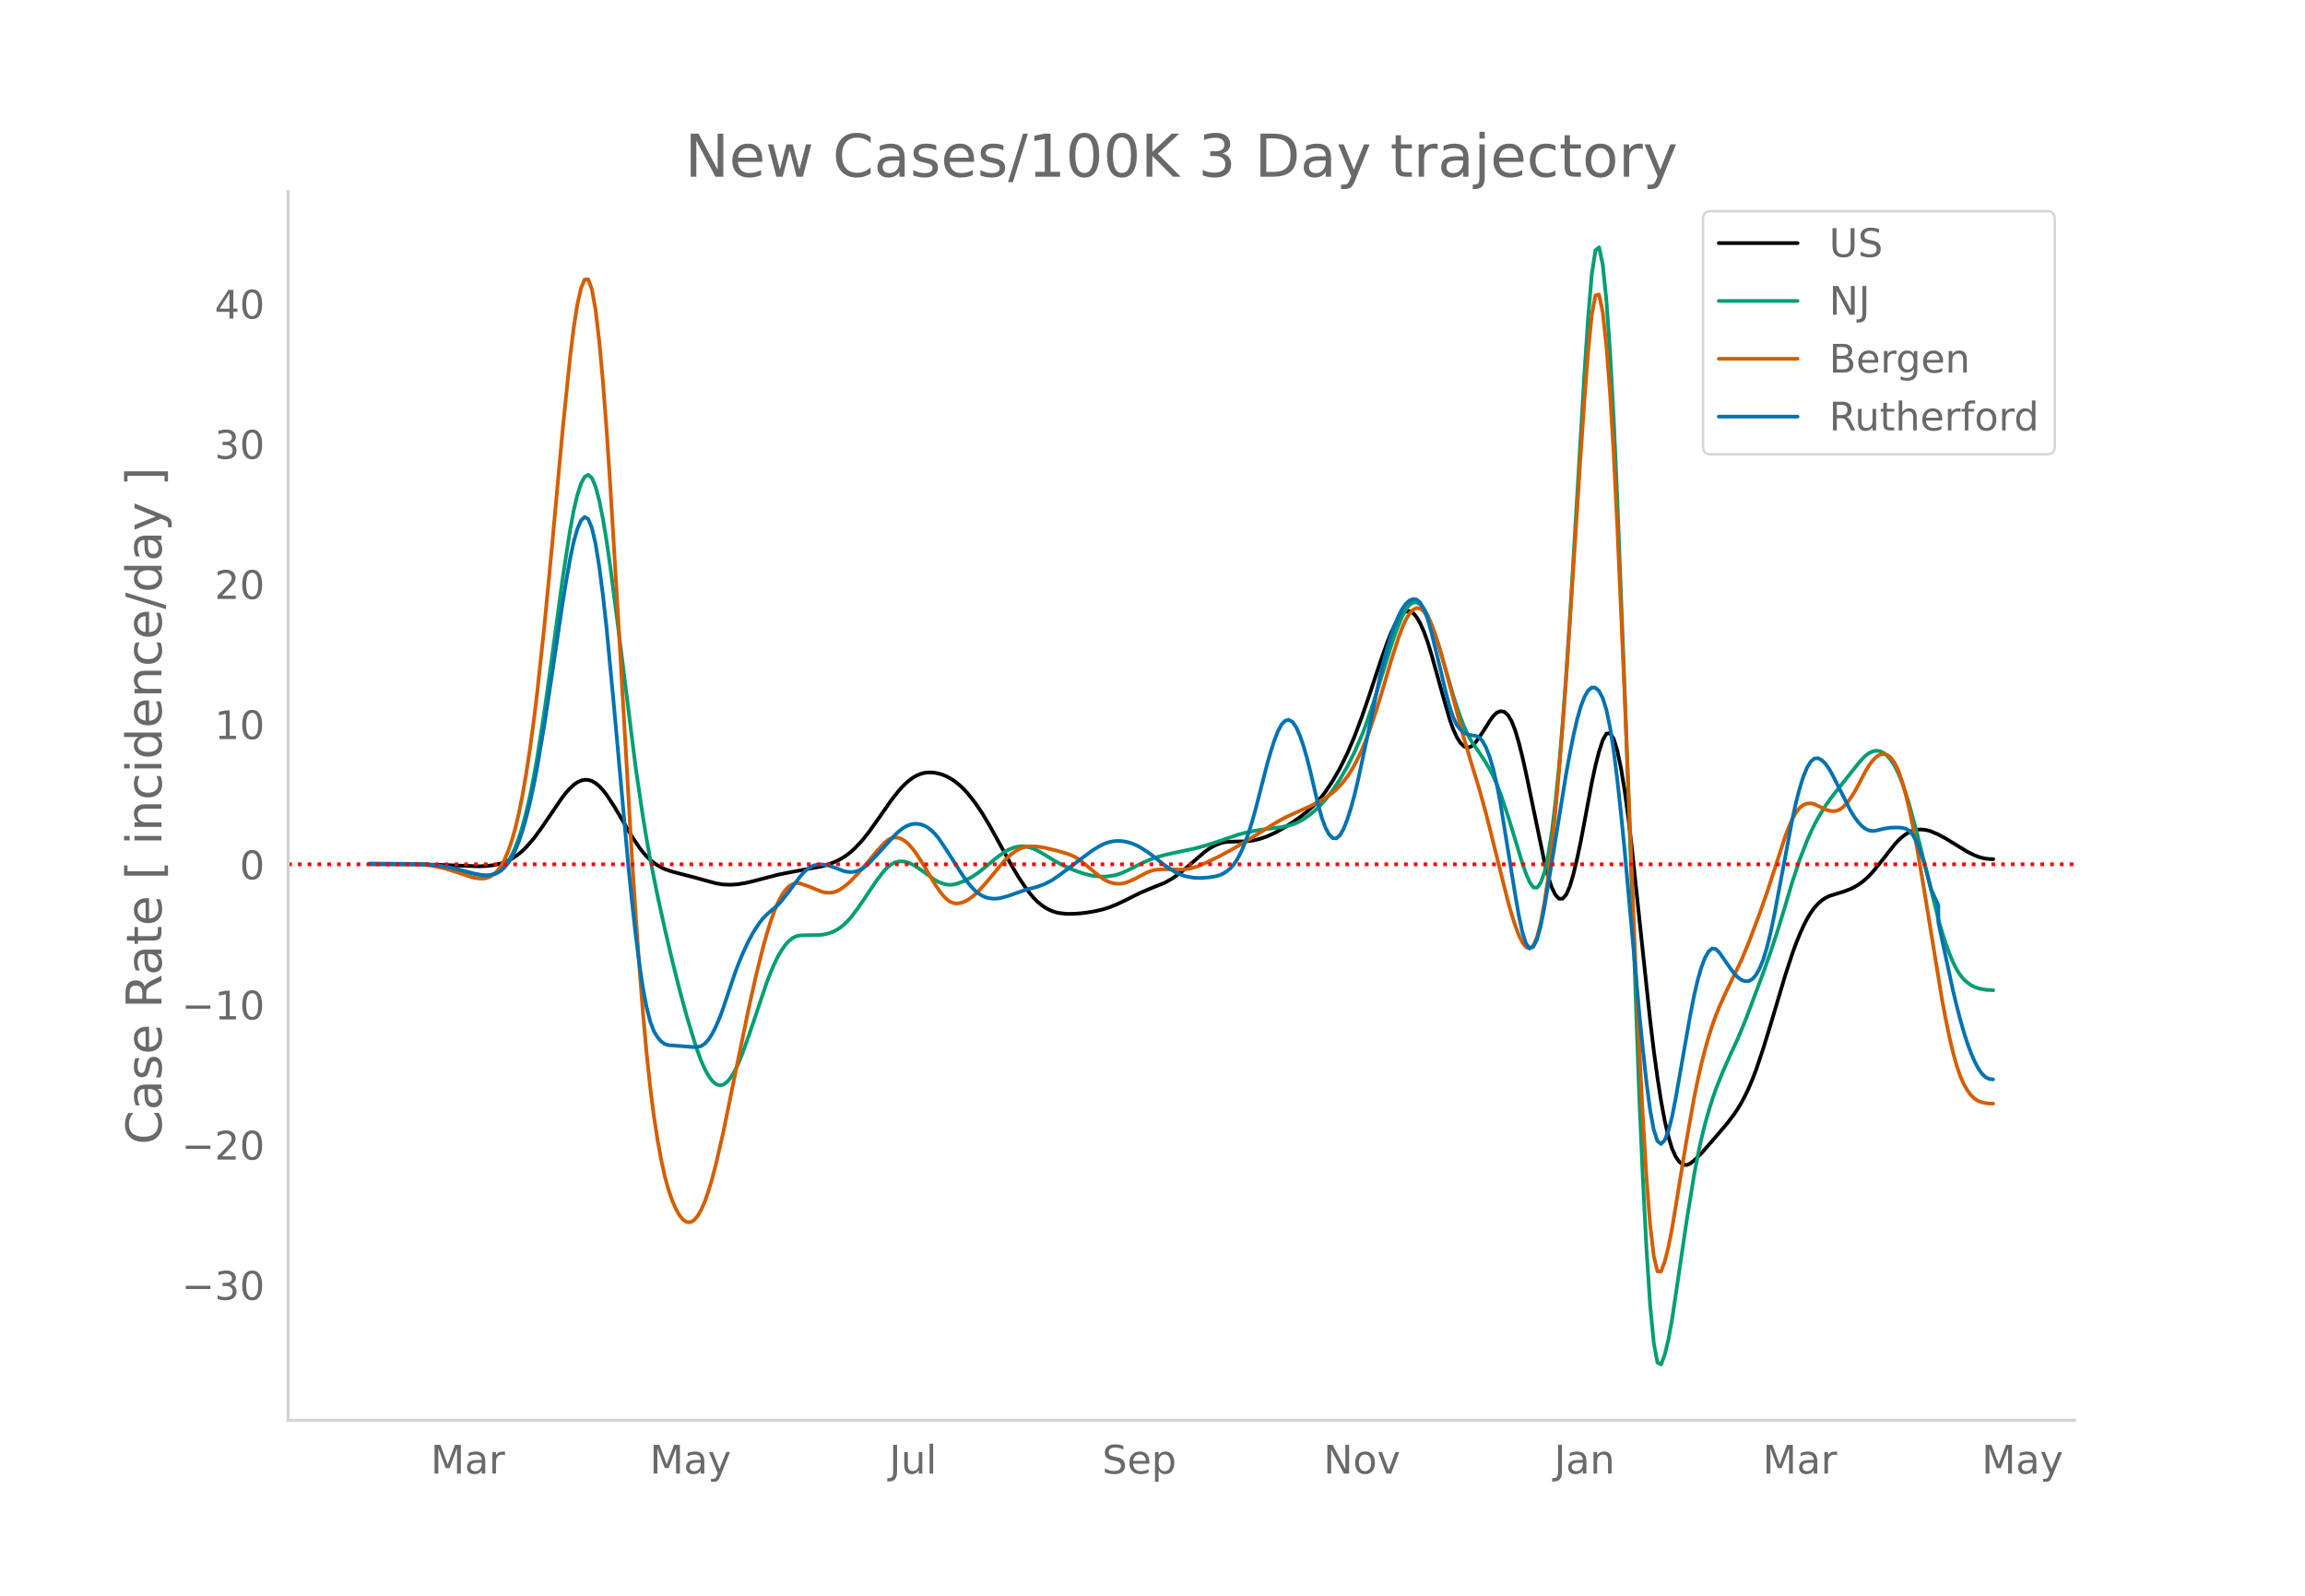 <svg height="864" viewBox="0 0 936 648" width="1248" xmlns="http://www.w3.org/2000/svg" xmlns:xlink="http://www.w3.org/1999/xlink"><defs><style>*{stroke-linecap:butt;stroke-linejoin:round}</style></defs><g id="figure_1"><path d="M0 648h936V0H0z" style="fill:#fff" id="patch_1"/><g id="axes_1"><path d="M117 576.72h725.4V77.76H117z" style="fill:none" id="patch_2"/><path clip-path="url(#pa8021d7df5)" d="m149.973 350.921 22.229.094 8.891.275 13.337.492 2.964-.107 2.964-.354 2.964-.67 1.482-.507 1.482-.636 1.482-.768 1.482-.922 1.481-1.097 1.482-1.276 1.482-1.453 2.964-3.399 2.964-4.016 8.892-13.013 1.481-1.833 1.482-1.646 1.482-1.38 1.482-1.042 1.482-.686 1.482-.327 1.482.051 1.482.448 1.482.849 1.482 1.24 1.482 1.585 1.482 1.881 2.963 4.494 2.964 4.979 4.446 7.601 2.964 4.392 1.482 1.914 1.482 1.677 1.482 1.432 1.482 1.196 1.481.999 1.482.842 1.482.695 2.964 1.02 4.446 1.176 4.446 1.137 8.891 2.45 2.964.453 2.964.106 2.964-.206 2.964-.488 2.963-.678 10.374-2.704 4.446-.896 13.337-2.49 2.964-.897 2.964-1.208 1.481-.755 1.482-.88 1.482-1.027 1.482-1.18 1.482-1.333 2.964-3.126 2.964-3.733 4.446-6.274 4.445-6.368 2.964-3.778 1.482-1.676 1.482-1.477 1.482-1.27 1.482-1.062 1.482-.849 1.482-.63 1.482-.41 1.482-.198 1.481-.013 1.482.142 1.482.293 1.482.442 1.482.6 1.482.76 1.482.923 1.482 1.087 1.482 1.257 1.482 1.434 1.482 1.611 2.964 3.743 2.963 4.383 2.964 4.956 4.446 8.066 4.446 8.083 2.964 4.98 2.963 4.386 1.482 1.942 1.482 1.744 1.482 1.518 1.482 1.285 1.482 1.059 1.482.856 1.482.681 1.482.51 1.482.346 2.964.33 2.963-.013 2.964-.209 2.964-.368 2.964-.518 2.964-.688 2.964-.948 2.963-1.213 2.964-1.408 5.928-2.978 4.446-1.913 5.927-2.373 2.964-1.688 2.964-2.09 2.964-2.446 7.41-6.4 1.481-1.06 1.482-.902 1.482-.746 1.482-.585 1.482-.42 1.482-.252 2.964-.125 4.446-.1 2.963-.297 2.964-.676 2.964-1.03 2.964-1.346 2.964-1.608 2.964-1.818 4.445-3.016 2.964-2.315 2.964-2.75 1.482-1.578 1.482-1.755 1.482-1.939 2.964-4.433 2.964-5.193 2.963-5.998 2.964-6.961 2.964-7.904 2.964-8.614 4.446-13.466 2.963-8.33 1.482-3.693 1.482-3.121 1.482-2.513 1.482-1.876 1.482-1.095 1.482-.174 1.482.777 1.482 1.712 1.482 2.568 1.482 3.346 1.482 4.108 1.482 4.813 4.445 16.014 2.964 10.415 1.482 4.176 1.482 3.271 1.482 2.362 1.482 1.427 1.482.465 1.482-.5 1.482-1.397 1.482-1.958 2.963-4.51 1.482-2.406 1.482-2.087 1.482-1.374 1.482-.582 1.482.25 1.482 1.276 1.482 2.5 1.482 3.761 1.482 4.974 1.482 5.934 1.481 6.643 7.41 35.73 1.482 5.88 1.482 4.53 1.482 3.078 1.482 1.603 1.482.01 1.482-1.697 1.482-3.429 1.481-5.07 1.482-6.26 1.482-6.999 2.964-15.798 1.482-7.904 1.482-6.916 1.482-5.777 1.482-4.52 1.482-2.67 1.482-.223 1.482 2.34 1.481 4.85 1.482 7.082 1.482 9.038 1.482 10.94 1.482 12.695 4.446 41.965 2.964 27.843 1.482 12.329 1.482 10.917 1.482 9.49 1.481 7.993 1.482 6.421 1.482 4.837 1.482 3.308 1.482 2.063 1.482 1.1 1.482.195 1.482-.648 1.482-1.173 2.964-2.9 4.445-5.078 5.928-6.93 2.964-3.902 1.482-2.202 1.482-2.491 1.482-2.798 1.482-3.114 1.482-3.471 1.481-3.87 2.964-8.804 2.964-9.661 5.928-19.945 2.964-9.068 1.482-4.05 1.481-3.677 1.482-3.298 1.482-2.897 1.482-2.474 1.482-2.048 1.482-1.634 1.482-1.29 1.482-1.017 1.482-.758 2.964-.938 2.964-.902 2.963-1.134 1.482-.747 1.482-.889 1.482-1.035 1.482-1.204 1.482-1.395 1.482-1.59 2.964-3.644 5.927-7.538 1.482-1.59 1.482-1.355 1.482-1.12 1.482-.878 1.482-.625 1.482-.373 1.482-.126 1.482.085 1.482.263 1.482.432 2.963 1.299 2.964 1.6 5.928 3.638 2.964 1.797 2.964 1.446 1.482.56 1.482.438 1.481.3 1.482.16 1.482.046h0" style="fill:none;stroke:#000;stroke-linecap:round;stroke-width:1.5" id="line2d_1"/><path clip-path="url(#pa8021d7df5)" d="m149.973 350.762 19.265.084 4.445.24 4.446.485 4.446.79 4.446 1.086 5.927 1.56 2.964.496 1.482.067 1.482-.15 1.482-.382 1.482-.636 1.482-1.006 1.482-1.49 1.482-2 1.482-2.534 1.482-3.193 1.481-3.978 1.482-4.79 1.482-5.607 1.482-6.469 1.482-7.37 1.482-8.28 2.964-19 2.964-21.182 4.446-32.92 2.963-19.176 1.482-8.026 1.482-6.356 1.482-4.592 1.482-2.795 1.482-.829 1.482 1.305 1.482 3.473 1.482 5.58 1.482 7.39 1.482 8.9 1.481 10.263 2.964 22.826 7.41 59.236 2.964 20.103 1.482 8.996 1.482 8.27 2.963 14.704 2.964 13.501 2.964 12.647 2.964 11.825 2.964 10.95 2.964 9.824 1.482 4.436 1.481 3.955 1.482 3.324 1.482 2.661 1.482 1.989 1.482 1.267 1.482.497 1.482-.284 1.482-1.05 1.482-1.747 1.482-2.374 1.482-2.988 1.482-3.566 2.963-8.187 7.41-21.956 1.482-3.8 1.482-3.443 1.482-3 1.482-2.541 1.482-2.083 1.482-1.63 1.481-1.18 1.482-.73 1.482-.319 2.964-.108 4.446-.032 1.482-.139 1.482-.252 1.482-.374 1.482-.536 1.482-.74 1.481-.956 1.482-1.18 1.482-1.414 1.482-1.652 2.964-3.911 2.964-4.345 4.446-6.65 2.963-3.806 1.482-1.553 1.482-1.18 1.482-.784 1.482-.4 1.482-.07 1.482.207 1.482.471 1.482.722 2.964 1.893 5.927 4.284 1.482.784 1.482.607 1.482.397 1.482.156 1.482-.092 1.482-.329 2.964-1.117 2.964-1.53 2.963-1.956 2.964-2.392 4.446-3.697 2.964-2.131 1.482-.847 1.482-.673 1.482-.496 1.482-.299 1.481-.082 1.482.138 1.482.352 1.482.525 1.482.66 2.964 1.69 4.446 2.711 2.964 1.58 2.963 1.376 2.964 1.177 2.964.983 2.964.714 2.964.371 2.964-.008 2.963-.423 1.482-.376 1.482-.493 2.964-1.332 5.928-2.991 2.964-1.29 2.964-1.031 2.963-.826 4.446-.982 7.41-1.56 4.445-1.185 4.446-1.422 8.892-3.04 2.964-.798 4.445-.918 4.446-.644 5.928-.737 2.964-.627 1.482-.442 1.481-.576 1.482-.716 1.482-.851 2.964-2.092 2.964-2.625 2.964-3.22 2.964-3.832 2.964-4.466 2.963-5.136 2.964-5.934 2.964-6.834 1.482-3.853 2.964-8.63 4.446-14.23 2.963-9.558 1.482-4.343 1.482-3.948 1.482-3.507 1.482-2.837 1.482-1.939 1.482-.993 1.482-.054 1.482.856 1.482 1.738 1.482 2.614 1.482 3.45 1.481 4.085 1.482 4.521 2.964 10.168 2.964 10.257 1.482 4.632 1.482 4.263 1.482 3.808 1.482 3.27 1.482 2.712 2.964 4.252 2.963 4.519 1.482 2.569 1.482 2.9 1.482 3.345 1.482 3.815 2.964 8.83 2.964 9.674 2.964 9.775 1.481 4.195 1.482 3.434 1.482 2.065 1.482.088 1.482-2.01 1.482-4.165 1.482-6.604 1.482-9.327 1.482-12.107 1.482-14.87 1.482-17.554 1.482-20.156 1.482-22.745 5.927-99.798 1.482-22.277 1.482-17.516 1.482-9.675 1.482-1.22 1.482 7.053 1.482 14.411 1.482 20.854 1.482 27.113 1.481 33.029 2.964 76.91 5.928 165.463 1.482 33.538 1.482 28.705 1.482 22.642 1.482 15.345 1.482 7.801 1.482.736 1.481-3.94 1.482-6.226 1.482-8.034 2.964-20.054 2.964-20.09 2.964-18.277 1.482-7.893 1.482-6.925 1.482-6 1.481-5.28 1.482-4.77 1.482-4.3 2.964-7.414 2.964-6.652 2.964-6.371 2.964-7.12 7.41-19.738 2.963-8.382 2.964-9.044 2.964-9.68 2.964-9.976 2.963-8.947 2.964-7.618 1.482-3.353 1.482-3.061 1.482-2.776 2.964-4.867 2.964-4.108 10.373-13.071 1.482-1.712 1.482-1.48 1.482-1.095 1.482-.679 1.482-.256 1.482.206 1.482.705 1.482 1.212 1.482 1.733 1.481 2.323 1.482 2.98 1.482 3.653 1.482 4.301 1.482 4.833 2.964 10.89 8.891 35.739 1.482 5.116 1.482 4.606 1.482 4.086 1.482 3.529 1.482 2.93 1.482 2.326 1.482 1.749 1.482 1.314 1.482 1.024 1.482.762 1.482.513 2.963.553 2.964.158h0" style="fill:none;stroke:#009e73;stroke-linecap:round;stroke-width:1.5" id="line2d_2"/><path clip-path="url(#pa8021d7df5)" d="m149.973 350.679 16.3.082 4.447.245 4.445.51 2.964.547 2.964.722 4.446 1.4 5.927 1.972 1.482.336 1.482.215 1.482.07 1.482-.182 1.482-.543 1.482-.924 1.482-1.34 1.482-1.916 1.482-2.656 1.482-3.428 1.482-4.23 1.482-5.185 1.481-6.288 1.482-7.424 1.482-8.564 1.482-9.734 1.482-10.933 1.482-12.136 2.964-27.585 2.964-30.9 4.446-48.618 2.963-28.892 1.482-12.125 1.482-9.444 1.482-6.592 1.482-3.622 1.482-.063 1.482 4.085 1.482 8.353 1.482 12.525 1.482 16.222 1.482 19.443 1.481 22.371 2.964 49.521 5.928 102.869 1.482 22.757 1.482 20.98 1.482 18.874 1.482 16.443 1.482 13.945 1.482 11.54 1.481 9.595 1.482 8.11 1.482 6.714 1.482 5.37 1.482 4.273 1.482 3.42 1.482 2.617 1.482 1.806 1.482.954 1.482.063 1.482-.839 1.482-1.732 1.481-2.597 1.482-3.43 1.482-4.26 1.482-5.057 1.482-5.706 2.964-12.88 4.446-21.784 5.927-28.8 2.964-13.263 2.964-11.87 1.482-5.237 1.482-4.746 1.482-4.167 1.482-3.502 1.482-2.82 1.482-2.145 1.482-1.524 1.481-.954 1.482-.395 1.482.125 2.964.993 5.928 2.396 1.482.299 1.482.113 1.482-.135 1.482-.445 1.481-.755 1.482-.999 1.482-1.177 1.482-1.343 2.964-3.117 2.964-3.444 4.446-5.358 2.963-3.239 1.482-1.285 1.482-.83 1.482-.341 1.482.14 1.482.58 1.482.978 1.482 1.367 1.482 1.738 1.482 2.026 2.964 4.635 4.445 7.516 1.482 2.203 1.482 1.986 1.482 1.64 1.482 1.165 1.482.668 1.482.187 1.482-.198 1.482-.489 1.482-.76 1.482-1.023 1.482-1.237 1.481-1.406 2.964-3.275 7.41-8.883 1.482-1.502 1.482-1.297 1.482-1.088 1.482-.867 1.481-.63 1.482-.393 1.482-.166 2.964.096 2.964.457 4.446 1.043 4.446 1.28 1.481.523 1.482.648 1.482.838 1.482 1.04 8.892 7.234 1.482.836 1.482.621 1.481.406 1.482.184 1.482-.043 1.482-.27 1.482-.486 2.964-1.349 4.446-2.381 1.482-.598 1.482-.406 1.482-.224 2.963-.123 7.41.122 2.964-.44 2.964-.872 2.963-1.26 5.928-2.874 4.446-2.388 5.928-3.456 8.891-5.534 4.446-2.726 2.964-1.604 4.445-2.053 5.928-2.648 2.964-1.5 2.964-1.756 2.964-2.121 1.482-1.314 1.482-1.51 1.481-1.714 1.482-1.962 1.482-2.25 1.482-2.55 1.482-2.851 1.482-3.184 1.482-3.543 1.482-3.909 2.964-8.809 2.964-9.753 2.963-10.217 2.964-9.172 1.482-4.008 1.482-3.379 1.482-2.521 1.482-1.619 1.482-.712 1.482.217 1.482 1.166 1.482 2.12 1.482 3.042 1.481 3.816 1.482 4.437 1.482 5.03 8.892 33.206 2.964 9.964 2.964 9.627 2.963 10.653 4.446 17.843 4.446 17.83 1.482 5.214 1.482 4.63 1.482 3.993 1.482 3.071 1.481 1.866 1.482.522 1.482-1.242 1.482-3.423 1.482-5.688 1.482-7.94 1.482-10.126 1.482-12.247 1.482-14.355 1.482-16.434 1.482-18.362 1.482-20.14 2.963-45.277 2.964-46.196 1.482-21.29 1.482-19.476 1.482-15.031 1.482-7.959 1.482-.359 1.482 7.057 1.482 13.56 1.482 19.148 1.482 24.554 1.481 29.638 2.964 68.089 4.446 110.462 1.482 32.775 1.482 28.737 1.482 24.487 1.482 19.17 1.482 12.79 1.482 6.196 1.482.028 1.481-4.01 1.482-5.918 1.482-7.399 2.964-18.062 2.964-18.09 2.964-16.625 1.482-7.336 1.482-6.581 1.482-5.847 1.481-5.212 1.482-4.677 1.482-4.164 1.482-3.68 2.964-6.54 5.928-12.2 2.964-7.173 4.445-11.766 2.964-8.48 7.41-22.804 1.482-3.875 1.482-3.35 1.482-2.632 1.481-1.875 1.482-1.145 1.482-.555 1.482-.104 1.482.32 4.446 2.16 1.482.469 1.482.249 1.482-.106 1.482-.595 1.482-1.112 1.481-1.61 1.482-2.024 1.482-2.349 1.482-2.658 2.964-5.73 1.482-2.429 1.482-1.967 1.482-1.487 1.482-.917 1.482-.255 1.482.425 1.482 1.14 1.481 2.025 1.482 3.083 1.482 4.176 1.482 5.243 1.482 6.174 1.482 6.972 1.482 7.743 2.964 17.388 7.41 45.436 1.481 7.868 1.482 7.176 1.482 6.336 1.482 5.342 1.482 4.32 1.482 3.336 1.482 2.547 1.482 1.951 1.482 1.397 1.482.873 1.482.515 1.481.321 1.482.161 1.482.04h0" style="fill:none;stroke:#d55e00;stroke-linecap:round;stroke-width:1.5" id="line2d_3"/><path clip-path="url(#pa8021d7df5)" d="m149.973 350.772 19.265.065 4.445.218 4.446.45 4.446.744 4.446 1.04 5.927 1.538 2.964.532 1.482.103 1.482-.094 1.482-.306 1.482-.538 1.482-.882 1.482-1.335 1.482-1.81 1.482-2.308 1.482-2.925 1.481-3.66 1.482-4.417 1.482-5.183 1.482-5.983 1.482-6.82 1.482-7.662 2.964-17.562 2.964-19.475 4.446-30.051 1.481-9.02 1.482-8.304 1.482-7.06 1.482-5.286 1.482-3.41 1.482-1.454 1.482.888 1.482 3.616 1.482 6.421 1.482 9.147 1.482 11.472 1.482 13.395 2.963 31.213 5.928 65.744 1.482 14.68 1.482 13.2 1.482 11.672 1.482 9.894 1.482 7.87 1.482 5.794 1.482 3.837 1.481 2.471 1.482 1.696 1.482 1.038 1.482.439 10.374.803 1.482-.051 1.481-.409 1.482-1.02 1.482-1.685 1.482-2.337 1.482-2.932 1.482-3.47 1.482-3.999 4.446-13.32 1.482-3.984 1.482-3.664 1.482-3.354 1.481-3.052 1.482-2.753 1.482-2.452 1.482-2.143 1.482-1.828 1.482-1.51 4.446-3.826 1.482-1.624 2.964-3.802 4.445-5.917 1.482-1.752 1.482-1.381 1.482-.978 1.482-.591 1.482-.285 1.482-.06 1.482.147 1.482.345 2.964 1.047 2.963 1.133 1.482.322 1.482.095 1.482-.142 1.482-.416 1.482-.726 1.482-1.044 1.482-1.341 2.964-3.135 7.41-8.17 1.481-1.396 1.482-1.206 1.482-.938 1.482-.655 1.482-.371 1.482-.082 1.482.21 1.482.506 1.482.802 1.481 1.118 1.482 1.452 1.482 1.79 2.964 4.391 7.41 11.595 1.482 1.97 1.482 1.776 1.482 1.53 1.481 1.23 1.482.919 1.482.618 1.482.365 1.482.159 1.482-.039 1.482-.225 2.964-.804 7.41-2.595 4.445-1.14 2.964-1.104 2.964-1.514 2.964-1.992 13.337-10.016 2.964-1.828 1.482-.77 1.482-.608 1.482-.436 1.481-.267 1.482-.107 1.482.041 1.482.188 1.482.333 1.482.471 1.482.602 1.482.731 2.964 1.821 2.964 2.189 4.445 3.539 2.964 1.987 1.482.834 1.482.703 1.482.567 1.482.433 2.964.513 2.964.082 2.963-.234 2.964-.457 1.482-.423 1.482-.676 1.482-.948 1.482-1.249 1.482-1.693 1.482-2.284 1.482-2.902 1.482-3.52 1.482-4.131 1.481-4.737 1.482-5.341 4.446-17.384 1.482-5.145 1.482-4.643 1.482-3.833 1.482-2.718 1.482-1.54 1.482-.357 1.482.859 1.481 2.104 1.482 3.316 1.482 4.323 1.482 5.128 1.482 5.891 2.964 12.765 1.482 5.238 1.482 4.04 1.482 2.824 1.482 1.522 1.482.136 1.482-1.268 1.481-2.625 1.482-3.744 1.482-4.628 1.482-5.463 1.482-6.244 2.964-13.75 5.928-28.233 1.482-6.072 1.481-5.506 1.482-4.888 1.482-4.219 1.482-3.538 1.482-2.853 1.482-2.134 1.482-1.383 1.482-.625 1.482.184 1.482 1.244 1.482 2.557 1.482 3.922 1.482 5.182 2.963 12.07 2.964 12.528 1.482 5.676 1.482 4.495 1.482 3.197 1.482 1.979 1.482 1.155 1.482.726 1.482.376 1.482.149 1.482.532 1.481 1.526 1.482 2.643 1.482 3.779 1.482 5.016 1.482 6.355 1.482 7.714 2.964 18.401 2.964 18.328 1.482 8.526 1.482 7.044 1.481 4.57 1.482 1.928 1.482-.588 1.482-2.972 1.482-5.33 1.482-7.506 2.964-17.908 5.928-36.635 1.482-8.088 1.481-7.433 1.482-6.476 1.482-5.218 1.482-3.901 1.482-2.583 1.482-1.264 1.482.056 1.482 1.376 1.482 2.791 1.482 4.676 1.482 7.032 1.482 9.482 1.481 11.823 1.482 13.617 1.482 14.866 2.964 32.961 2.964 33.004 1.482 14.919 1.482 13.605 1.482 11.311 1.482 8.038 1.482 4.569 1.482 1.22 1.481-1.527 1.482-3.672 1.482-5.697 1.482-7.544 5.928-33.797 1.482-7.591 1.482-6.452 1.482-5.219 1.482-3.97 1.481-2.645 1.482-1.239 1.482.182 1.482 1.476 4.446 6.387 1.482 1.944 1.482 1.619 1.482 1.102 1.482.548 1.482-.037 1.482-.778 1.481-1.672 1.482-2.617 1.482-3.66 1.482-4.803 1.482-5.962 1.482-7.039 4.446-23.63 2.964-15.718 1.482-6.725 1.481-5.715 1.482-4.692 1.482-3.605 1.482-2.452 1.482-1.288 1.482-.168 1.482.733 1.482 1.412 1.482 2.048 1.482 2.63 7.41 14.67 1.481 2.4 1.482 2.003 1.482 1.6 1.482 1.165 1.482.698 1.482.226 1.482-.2 2.964-.742 2.964-.43 2.963-.05 1.482.126 1.482.3 1.482.835 1.482 1.735 1.482 2.706 1.482 3.656 1.482 4.495 1.482 5.226 1.482 5.935 2.963 6.584v6.933l5.928 27.557 1.482 6.2 1.482 5.691 1.482 5.173 1.482 4.612 1.482 4.01 1.482 3.397 1.482 2.777 1.482 2.109 1.481 1.393 1.482.668 1.482.153h0" style="fill:none;stroke:#0072b2;stroke-linecap:round;stroke-width:1.5" id="line2d_4"/><path clip-path="url(#pa8021d7df5)" d="M117 350.965h725.4" style="fill:none;stroke:red;stroke-dasharray:1.5,2.475;stroke-dashoffset:0;stroke-width:1.5" id="line2d_5"/><path d="M117 576.72V77.76" style="fill:none;stroke:#d3d3d3;stroke-linecap:square;stroke-linejoin:miter;stroke-width:1.25" id="patch_3"/><path d="M117 576.72h725.4" style="fill:none;stroke:#d3d3d3;stroke-linecap:square;stroke-linejoin:miter;stroke-width:1.25" id="patch_4"/><g id="matplotlib.axis_1"><g id="xtick_1"><g style="fill:#696969" transform="matrix(.16 0 0 -.16 174.89 598.378)" id="text_1"><defs><path d="M9.813 72.906h14.703l18.593-49.61 18.703 49.61h14.704V0H66.89v64.016l-18.797-50h-9.907l-18.796 50V0H9.813z" id="DejaVuSans-77"/><path d="M34.281 27.484q-10.89 0-15.093-2.484-4.204-2.484-4.204-8.5 0-4.781 3.157-7.594 3.156-2.797 8.562-2.797 7.485 0 12 5.297 4.516 5.297 4.516 14.078v2zm17.922 3.72V0H43.22v8.297Q40.14 3.328 35.547.953q-4.594-2.375-11.234-2.375-8.391 0-13.36 4.719Q6 8.016 6 15.922q0 9.219 6.172 13.906 6.187 4.688 18.437 4.688h12.61v.89q0 6.203-4.078 9.594-4.078 3.39-11.453 3.39-4.688 0-9.141-1.124-4.438-1.125-8.531-3.375v8.312q4.921 1.906 9.562 2.844 4.64.953 9.031.953 11.875 0 17.735-6.156 5.86-6.14 5.86-18.64z" id="DejaVuSans-97"/><path d="M41.11 46.297q-1.516.875-3.297 1.281Q36.03 48 33.89 48q-7.625 0-11.703-4.953-4.079-4.953-4.079-14.234V0H9.08v54.688h9.03v-8.5q2.844 4.984 7.375 7.39Q30.031 56 36.531 56q.922 0 2.047-.125 1.125-.11 2.484-.36z" id="DejaVuSans-114"/></defs><use xlink:href="#DejaVuSans-77"/><use x="86.279" xlink:href="#DejaVuSans-97"/><use x="147.559" xlink:href="#DejaVuSans-114"/></g></g><g id="xtick_2"><g style="fill:#696969" transform="matrix(.16 0 0 -.16 263.842 598.378)" id="text_2"><defs><path d="M32.172-5.078q-3.797-9.766-7.422-12.735-3.61-2.984-9.656-2.984H7.906v7.516h5.282q3.703 0 5.75 1.765Q21-9.766 23.483-3.219l1.61 4.094-22.11 53.813H12.5l17.094-42.766 17.093 42.766h9.516z" id="DejaVuSans-121"/></defs><use xlink:href="#DejaVuSans-77"/><use x="86.279" xlink:href="#DejaVuSans-97"/><use x="147.559" xlink:href="#DejaVuSans-121"/></g></g><g id="xtick_3"><g style="fill:#696969" transform="matrix(.16 0 0 -.16 361.126 598.378)" id="text_3"><defs><path d="M9.813 72.906h9.859V5.078q0-13.187-5-19.14-5-5.954-16.094-5.954h-3.75v8.297h3.078q6.531 0 9.219 3.672Q9.813-4.39 9.813 5.078z" id="DejaVuSans-74"/><path d="M8.5 21.578v33.11h8.984V21.922q0-7.766 3.016-11.656 3.031-3.875 9.094-3.875 7.265 0 11.484 4.64 4.234 4.64 4.234 12.656v31h8.985V0h-8.984v8.406Q42.047 3.422 37.718 1q-4.313-2.422-10.032-2.422-9.421 0-14.312 5.86Q8.5 10.296 8.5 21.578zM31.11 56z" id="DejaVuSans-117"/><path d="M9.422 75.984h8.984V0H9.422z" id="DejaVuSans-108"/></defs><use xlink:href="#DejaVuSans-74"/><use x="29.492" xlink:href="#DejaVuSans-117"/><use x="92.871" xlink:href="#DejaVuSans-108"/></g></g><g id="xtick_4"><g style="fill:#696969" transform="matrix(.16 0 0 -.16 447.578 598.378)" id="text_4"><defs><path d="M53.516 70.516V60.89q-5.61 2.687-10.594 4-4.984 1.328-9.625 1.328-8.047 0-12.422-3.125t-4.375-8.89q0-4.845 2.906-7.313 2.907-2.453 11.016-3.97l5.953-1.218q11.031-2.11 16.281-7.406 5.25-5.297 5.25-14.172 0-10.61-7.11-16.078-7.093-5.469-20.812-5.469-5.172 0-11.015 1.172Q13.14.922 6.89 3.219v10.156q6-3.36 11.765-5.078 5.766-1.703 11.328-1.703 8.438 0 13.032 3.312 4.593 3.328 4.593 9.485 0 5.359-3.297 8.39-3.296 3.032-10.812 4.547L27.484 33.5q-11.03 2.188-15.968 6.875-4.922 4.688-4.922 13.047 0 9.672 6.812 15.234 6.813 5.563 18.766 5.563 5.14 0 10.453-.938 5.328-.922 10.89-2.765z" id="DejaVuSans-83"/><path d="M56.203 29.594v-4.39H14.891q.593-9.282 5.593-14.142 5-4.859 13.938-4.859 5.172 0 10.031 1.266 4.86 1.265 9.656 3.812v-8.5Q49.266.734 44.187-.344 39.11-1.422 33.892-1.422q-13.094 0-20.735 7.61-7.64 7.625-7.64 20.625 0 13.421 7.25 21.296Q20.016 56 32.328 56q11.031 0 17.453-7.11 6.422-7.093 6.422-19.296zm-8.984 2.64q-.094 7.36-4.125 11.75-4.032 4.407-10.672 4.407-7.516 0-12.031-4.25-4.516-4.25-5.203-11.97z" id="DejaVuSans-101"/><path d="M18.11 8.203v-29H9.077v75.484h9.031v-8.296q2.844 4.875 7.157 7.234Q29.594 56 35.594 56q9.968 0 16.187-7.906 6.235-7.907 6.235-20.797T51.78 6.484q-6.218-7.906-16.187-7.906-6 0-10.328 2.375-4.313 2.375-7.157 7.25zm30.578 19.094q0 9.906-4.079 15.547-4.078 5.64-11.203 5.64-7.14 0-11.218-5.64-4.079-5.64-4.079-15.547 0-9.906 4.078-15.547 4.079-5.64 11.22-5.64 7.124 0 11.202 5.64t4.078 15.547z" id="DejaVuSans-112"/></defs><use xlink:href="#DejaVuSans-83"/><use x="63.477" xlink:href="#DejaVuSans-101"/><use x="125" xlink:href="#DejaVuSans-112"/></g></g><g id="xtick_5"><g style="fill:#696969" transform="matrix(.16 0 0 -.16 537.44 598.378)" id="text_5"><defs><path d="M9.813 72.906h13.28l32.329-60.984v60.984h9.562V0h-13.28L19.39 60.984V0H9.813z" id="DejaVuSans-78"/><path d="M30.61 48.39q-7.22 0-11.422-5.64-4.204-5.64-4.204-15.453 0-9.813 4.172-15.453 4.188-5.64 11.453-5.64 7.188 0 11.375 5.655 4.203 5.672 4.203 15.438 0 9.719-4.203 15.406-4.187 5.688-11.375 5.688zm0 7.61q11.718 0 18.406-7.625 6.703-7.61 6.703-21.078 0-13.422-6.703-21.078-6.688-7.64-18.407-7.64-11.765 0-18.437 7.64-6.656 7.656-6.656 21.078 0 13.469 6.656 21.078Q18.844 56 30.609 56z" id="DejaVuSans-111"/><path d="M2.984 54.688H12.5L29.594 8.797l17.093 45.89h9.516L35.687 0H23.485z" id="DejaVuSans-118"/></defs><use xlink:href="#DejaVuSans-78"/><use x="74.805" xlink:href="#DejaVuSans-111"/><use x="135.986" xlink:href="#DejaVuSans-118"/></g></g><g id="xtick_6"><g style="fill:#696969" transform="matrix(.16 0 0 -.16 631.12 598.378)" id="text_6"><defs><path d="M54.89 33.016V0h-8.984v32.719q0 7.765-3.031 11.61-3.031 3.858-9.078 3.858-7.281 0-11.484-4.64-4.204-4.625-4.204-12.64V0H9.08v54.688h9.03v-8.5q3.235 4.937 7.594 7.374Q30.078 56 35.797 56q9.422 0 14.25-5.828 4.844-5.828 4.844-17.156z" id="DejaVuSans-110"/></defs><use xlink:href="#DejaVuSans-74"/><use x="29.492" xlink:href="#DejaVuSans-97"/><use x="90.771" xlink:href="#DejaVuSans-110"/></g></g><g id="xtick_7"><g style="fill:#696969" transform="matrix(.16 0 0 -.16 715.792 598.378)" id="text_7"><use xlink:href="#DejaVuSans-77"/><use x="86.279" xlink:href="#DejaVuSans-97"/><use x="147.559" xlink:href="#DejaVuSans-114"/></g></g><g id="xtick_8"><g style="fill:#696969" transform="matrix(.16 0 0 -.16 804.743 598.378)" id="text_8"><use xlink:href="#DejaVuSans-77"/><use x="86.279" xlink:href="#DejaVuSans-97"/><use x="147.559" xlink:href="#DejaVuSans-121"/></g></g></g><g id="matplotlib.axis_2"><g id="ytick_1"><g style="fill:#696969" transform="matrix(.16 0 0 -.16 73.733 527.795)" id="text_9"><defs><path d="M10.594 35.5h62.593v-8.297H10.594z" id="DejaVuSans-8722"/><path d="M40.578 39.313Q47.656 37.797 51.625 33q3.984-4.781 3.984-11.813 0-10.78-7.422-16.703-7.421-5.906-21.093-5.906-4.578 0-9.438.906-4.86.907-10.031 2.72v9.515q4.094-2.39 8.969-3.61 4.89-1.218 10.218-1.218 9.266 0 14.125 3.656 4.86 3.656 4.86 10.64 0 6.454-4.516 10.079-4.515 3.64-12.562 3.64h-8.5v8.11h8.89q7.266 0 11.125 2.906 3.86 2.906 3.86 8.375 0 5.61-3.985 8.61-3.968 3.015-11.39 3.015-4.063 0-8.703-.89-4.641-.876-10.203-2.72v8.782q5.624 1.562 10.53 2.344 4.907.78 9.25.78 11.235 0 17.766-5.109 6.547-5.093 6.547-13.78 0-6.063-3.468-10.235-3.47-4.172-9.86-5.782z" id="DejaVuSans-51"/><path d="M31.781 66.406q-7.61 0-11.453-7.5Q16.5 51.422 16.5 36.375q0-14.984 3.828-22.484 3.844-7.5 11.453-7.5 7.672 0 11.5 7.5 3.844 7.5 3.844 22.484 0 15.047-3.844 22.531-3.828 7.5-11.5 7.5zm0 7.813q12.266 0 18.735-9.703 6.468-9.688 6.468-28.141 0-18.406-6.468-28.11-6.47-9.687-18.735-9.687-12.25 0-18.718 9.688-6.47 9.703-6.47 28.109 0 18.453 6.47 28.14Q19.53 74.22 31.78 74.22z" id="DejaVuSans-48"/></defs><use xlink:href="#DejaVuSans-8722"/><use x="83.789" xlink:href="#DejaVuSans-51"/><use x="147.412" xlink:href="#DejaVuSans-48"/></g></g><g id="ytick_2"><g style="fill:#696969" transform="matrix(.16 0 0 -.16 73.733 470.878)" id="text_10"><defs><path d="M19.188 8.297h34.421V0H7.33v8.297q5.609 5.812 15.296 15.594 9.703 9.797 12.188 12.64 4.734 5.313 6.609 9 1.89 3.688 1.89 7.25 0 5.813-4.078 9.469-4.078 3.672-10.625 3.672-4.64 0-9.797-1.61-5.14-1.609-11-4.89v9.969Q13.767 71.78 18.938 73q5.188 1.219 9.485 1.219 11.328 0 18.062-5.672 6.735-5.656 6.735-15.125 0-4.5-1.688-8.531-1.672-4.016-6.125-9.485-1.218-1.422-7.765-8.187-6.532-6.766-18.453-18.922z" id="DejaVuSans-50"/></defs><use xlink:href="#DejaVuSans-8722"/><use x="83.789" xlink:href="#DejaVuSans-50"/><use x="147.412" xlink:href="#DejaVuSans-48"/></g></g><g id="ytick_3"><g style="fill:#696969" transform="matrix(.16 0 0 -.16 73.733 413.96)" id="text_11"><defs><path d="M12.406 8.297h16.11v55.625l-17.532-3.516v8.985l17.438 3.515h9.86V8.296H54.39V0H12.406z" id="DejaVuSans-49"/></defs><use xlink:href="#DejaVuSans-8722"/><use x="83.789" xlink:href="#DejaVuSans-49"/><use x="147.412" xlink:href="#DejaVuSans-48"/></g></g><g id="ytick_4"><use xlink:href="#DejaVuSans-48" style="fill:#696969" transform="matrix(.16 0 0 -.16 97.32 357.044)" id="text_12"/></g><g id="ytick_5"><g style="fill:#696969" transform="matrix(.16 0 0 -.16 87.14 300.127)" id="text_13"><use xlink:href="#DejaVuSans-49"/><use x="63.623" xlink:href="#DejaVuSans-48"/></g></g><g id="ytick_6"><g style="fill:#696969" transform="matrix(.16 0 0 -.16 87.14 243.21)" id="text_14"><use xlink:href="#DejaVuSans-50"/><use x="63.623" xlink:href="#DejaVuSans-48"/></g></g><g id="ytick_7"><g style="fill:#696969" transform="matrix(.16 0 0 -.16 87.14 186.293)" id="text_15"><use xlink:href="#DejaVuSans-51"/><use x="63.623" xlink:href="#DejaVuSans-48"/></g></g><g id="ytick_8"><g style="fill:#696969" transform="matrix(.16 0 0 -.16 87.14 129.376)" id="text_16"><defs><path d="M37.797 64.313 12.89 25.39h24.906zm-2.594 8.593H47.61V25.391h10.407v-8.203H47.609V0h-9.812v17.188H4.89v9.515z" id="DejaVuSans-52"/></defs><use xlink:href="#DejaVuSans-52"/><use x="63.623" xlink:href="#DejaVuSans-48"/></g></g><g style="fill:#696969" transform="matrix(0 -.2 -.2 0 65.573 464.8)" id="text_17"><defs><path d="M64.406 67.281v-10.39q-4.984 4.64-10.625 6.922-5.64 2.296-11.984 2.296-12.5 0-19.14-7.64-6.641-7.64-6.641-22.094 0-14.406 6.64-22.047 6.64-7.64 19.14-7.64 6.345 0 11.985 2.296 5.64 2.297 10.625 6.938V5.609Q59.234 2.094 53.437.33q-5.78-1.75-12.218-1.75-16.563 0-26.094 10.124-9.516 10.14-9.516 27.672 0 17.578 9.516 27.703 9.531 10.14 26.094 10.14 6.531 0 12.312-1.734 5.797-1.734 10.875-5.203z" id="DejaVuSans-67"/><path d="M44.281 53.078v-8.5q-3.797 1.953-7.906 2.922-4.094.984-8.5.984-6.688 0-10.031-2.047-3.344-2.046-3.344-6.156 0-3.125 2.39-4.906 2.391-1.781 9.626-3.39l3.078-.688q9.562-2.047 13.593-5.781 4.032-3.735 4.032-10.422 0-7.625-6.032-12.078-6.03-4.438-16.578-4.438-4.39 0-9.156.86Q10.688.296 5.422 2v9.281q4.984-2.594 9.812-3.89 4.829-1.282 9.579-1.282 6.343 0 9.75 2.172 3.421 2.172 3.421 6.125 0 3.656-2.468 5.61-2.453 1.953-10.813 3.765l-3.125.735q-8.344 1.75-12.062 5.39-3.704 3.64-3.704 9.985 0 7.718 5.47 11.906Q16.75 56 26.811 56q4.97 0 9.36-.734 4.406-.72 8.11-2.188z" id="DejaVuSans-115"/><path d="M44.39 34.188q3.172-1.079 6.172-4.594 3-3.516 6.032-9.672L66.609 0H56l-9.313 18.703q-3.624 7.328-7.015 9.719-3.39 2.39-9.25 2.39h-10.75V0h-9.86v72.906h22.266q12.5 0 18.656-5.234 6.157-5.219 6.157-15.766 0-6.89-3.203-11.437-3.204-4.532-9.297-6.282zM19.673 64.797V38.922h12.406q7.125 0 10.766 3.297 3.64 3.297 3.64 9.687 0 6.39-3.64 9.64-3.64 3.25-10.766 3.25z" id="DejaVuSans-82"/><path d="M18.313 70.219V54.688h18.5v-6.985h-18.5V18.016q0-6.688 1.828-8.594 1.828-1.906 7.453-1.906h9.218V0h-9.218q-10.407 0-14.36 3.875-3.953 3.89-3.953 14.14v29.688H2.687v6.984h6.594V70.22z" id="DejaVuSans-116"/><path d="M8.594 75.984h20.703V69H17.578V-6.203h11.719v-6.984H8.594z" id="DejaVuSans-91"/><path d="M9.422 54.688h8.984V0H9.422zm0 21.296h8.984v-11.39H9.422z" id="DejaVuSans-105"/><path d="M48.781 52.594v-8.407q-3.812 2.11-7.64 3.157-3.828 1.047-7.735 1.047-8.75 0-13.593-5.547-4.829-5.532-4.829-15.547 0-10.016 4.829-15.563 4.843-5.53 13.593-5.53 3.907 0 7.735 1.046 3.828 1.047 7.64 3.156V2.094Q45.016.344 40.984-.531q-4.015-.89-8.562-.89-12.36 0-19.64 7.765-7.266 7.765-7.266 20.953 0 13.375 7.343 21.031Q20.22 56 33.016 56q4.14 0 8.093-.86 3.953-.843 7.672-2.546z" id="DejaVuSans-99"/><path d="M45.406 46.39v29.594h8.985V0h-8.985v8.203Q42.578 3.328 38.25.953q-4.313-2.375-10.375-2.375-9.906 0-16.14 7.906-6.22 7.922-6.22 20.813 0 12.89 6.22 20.797Q17.968 56 27.874 56q6.063 0 10.375-2.375 4.328-2.36 7.156-7.234zm-30.61-19.093q0-9.906 4.079-15.547 4.078-5.64 11.203-5.64 7.125 0 11.219 5.64 4.11 5.64 4.11 15.547 0 9.906-4.11 15.547-4.094 5.64-11.219 5.64-7.125 0-11.203-5.64-4.078-5.64-4.078-15.547z" id="DejaVuSans-100"/><path d="M25.39 72.906h8.297L8.297-9.28H0z" id="DejaVuSans-47"/><path d="M30.422 75.984v-89.171H9.719v6.984H21.39V69H9.719v6.984z" id="DejaVuSans-93"/></defs><use xlink:href="#DejaVuSans-67"/><use x="69.824" xlink:href="#DejaVuSans-97"/><use x="131.104" xlink:href="#DejaVuSans-115"/><use x="183.203" xlink:href="#DejaVuSans-101"/><use x="244.727" xlink:href="#DejaVuSans-32"/><use x="276.514" xlink:href="#DejaVuSans-82"/><use x="343.746" xlink:href="#DejaVuSans-97"/><use x="405.025" xlink:href="#DejaVuSans-116"/><use x="444.234" xlink:href="#DejaVuSans-101"/><use x="505.758" xlink:href="#DejaVuSans-32"/><use x="537.545" xlink:href="#DejaVuSans-91"/><use x="576.559" xlink:href="#DejaVuSans-32"/><use x="608.346" xlink:href="#DejaVuSans-105"/><use x="636.129" xlink:href="#DejaVuSans-110"/><use x="699.508" xlink:href="#DejaVuSans-99"/><use x="754.488" xlink:href="#DejaVuSans-105"/><use x="782.271" xlink:href="#DejaVuSans-100"/><use x="845.748" xlink:href="#DejaVuSans-101"/><use x="907.271" xlink:href="#DejaVuSans-110"/><use x="970.65" xlink:href="#DejaVuSans-99"/><use x="1025.631" xlink:href="#DejaVuSans-101"/><use x="1087.154" xlink:href="#DejaVuSans-47"/><use x="1120.846" xlink:href="#DejaVuSans-100"/><use x="1184.322" xlink:href="#DejaVuSans-97"/><use x="1245.602" xlink:href="#DejaVuSans-121"/><use x="1304.781" xlink:href="#DejaVuSans-32"/><use x="1336.568" xlink:href="#DejaVuSans-93"/></g></g><g style="fill:#696969" transform="matrix(.24 0 0 -.24 278.113 71.76)" id="text_18"><defs><path d="M4.203 54.688h8.985l11.234-42.672 11.172 42.672h10.593l11.235-42.672 11.187 42.672h8.985L63.28 0H52.688L40.922 44.828 29.109 0H18.5z" id="DejaVuSans-119"/><path d="M9.813 72.906h9.859V42.094L52.39 72.906h12.703L28.906 38.922 67.672 0H54.688L19.672 35.11V0h-9.86z" id="DejaVuSans-75"/><path d="M19.672 64.797V8.109h11.922q15.093 0 22.093 6.829 7 6.843 7 21.593 0 14.64-7 21.453-7 6.813-22.093 6.813zm-9.86 8.11h20.266q21.188 0 31.094-8.813 9.922-8.813 9.922-27.563 0-18.86-9.969-27.703Q51.172 0 30.078 0H9.813z" id="DejaVuSans-68"/><path d="M9.422 54.688h8.984V-.984q0-10.438-3.984-15.125-3.969-4.688-12.813-4.688h-3.421v7.61H.594q5.125 0 6.968 2.374 1.86 2.36 1.86 9.829zm0 21.296h8.984v-11.39H9.422z" id="DejaVuSans-106"/></defs><use xlink:href="#DejaVuSans-78"/><use x="74.805" xlink:href="#DejaVuSans-101"/><use x="136.328" xlink:href="#DejaVuSans-119"/><use x="218.115" xlink:href="#DejaVuSans-32"/><use x="249.902" xlink:href="#DejaVuSans-67"/><use x="319.727" xlink:href="#DejaVuSans-97"/><use x="381.006" xlink:href="#DejaVuSans-115"/><use x="433.105" xlink:href="#DejaVuSans-101"/><use x="494.629" xlink:href="#DejaVuSans-115"/><use x="546.729" xlink:href="#DejaVuSans-47"/><use x="580.42" xlink:href="#DejaVuSans-49"/><use x="644.043" xlink:href="#DejaVuSans-48"/><use x="707.666" xlink:href="#DejaVuSans-48"/><use x="771.289" xlink:href="#DejaVuSans-75"/><use x="836.865" xlink:href="#DejaVuSans-32"/><use x="868.652" xlink:href="#DejaVuSans-51"/><use x="932.275" xlink:href="#DejaVuSans-32"/><use x="964.063" xlink:href="#DejaVuSans-68"/><use x="1041.064" xlink:href="#DejaVuSans-97"/><use x="1102.344" xlink:href="#DejaVuSans-121"/><use x="1161.523" xlink:href="#DejaVuSans-32"/><use x="1193.311" xlink:href="#DejaVuSans-116"/><use x="1232.52" xlink:href="#DejaVuSans-114"/><use x="1273.633" xlink:href="#DejaVuSans-97"/><use x="1334.912" xlink:href="#DejaVuSans-106"/><use x="1362.695" xlink:href="#DejaVuSans-101"/><use x="1424.219" xlink:href="#DejaVuSans-99"/><use x="1479.199" xlink:href="#DejaVuSans-116"/><use x="1518.408" xlink:href="#DejaVuSans-111"/><use x="1579.59" xlink:href="#DejaVuSans-114"/><use x="1620.703" xlink:href="#DejaVuSans-121"/></g><g id="legend_1"><path d="M694.75 184.5H831.2q3.2 0 3.2-3.2V88.96q0-3.2-3.2-3.2H694.75q-3.2 0-3.2 3.2v92.34q0 3.2 3.2 3.2z" style="fill:none;opacity:.8;stroke:#ccc;stroke-linejoin:miter" id="patch_5"/><path d="M697.95 98.718h32" style="fill:none;stroke:#000;stroke-linecap:round;stroke-width:1.5" id="line2d_6"/><g style="fill:#696969" transform="matrix(.16 0 0 -.16 742.75 104.317)" id="text_19"><defs><path d="M8.688 72.906h9.921V28.61q0-11.718 4.235-16.875 4.25-5.14 13.781-5.14 9.469 0 13.719 5.14 4.25 5.157 4.25 16.875v44.297H64.5V27.391q0-14.25-7.063-21.532-7.046-7.28-20.812-7.28-13.828 0-20.89 7.28-7.047 7.282-7.047 21.532z" id="DejaVuSans-85"/></defs><use xlink:href="#DejaVuSans-85"/><use x="73.193" xlink:href="#DejaVuSans-83"/></g><path d="M697.95 122.203h32" style="fill:none;stroke:#009e73;stroke-linecap:round;stroke-width:1.5" id="line2d_8"/><g style="fill:#696969" transform="matrix(.16 0 0 -.16 742.75 127.802)" id="text_20"><use xlink:href="#DejaVuSans-78"/><use x="74.805" xlink:href="#DejaVuSans-74"/></g><path d="M697.95 145.688h32" style="fill:none;stroke:#d55e00;stroke-linecap:round;stroke-width:1.5" id="line2d_10"/><g style="fill:#696969" transform="matrix(.16 0 0 -.16 742.75 151.287)" id="text_21"><defs><path d="M19.672 34.813V8.108H35.5q7.953 0 11.781 3.297 3.844 3.297 3.844 10.078 0 6.844-3.844 10.078-3.828 3.25-11.781 3.25zm0 29.984V42.828h14.61q7.218 0 10.75 2.703 3.546 2.719 3.546 8.282 0 5.515-3.547 8.25-3.531 2.734-10.75 2.734zm-9.86 8.11h25.204q11.28 0 17.375-4.688Q58.5 63.53 58.5 54.89q0-6.703-3.125-10.657-3.125-3.953-9.188-4.922 7.282-1.562 11.313-6.53 4.031-4.954 4.031-12.376 0-9.765-6.64-15.093Q48.25 0 35.984 0H9.812z" id="DejaVuSans-66"/><path d="M45.406 27.984q0 9.766-4.031 15.125-4.016 5.375-11.297 5.375-7.219 0-11.25-5.375-4.031-5.359-4.031-15.125 0-9.718 4.031-15.093t11.25-5.375q7.281 0 11.297 5.375 4.031 5.375 4.031 15.093zm8.985-21.203q0-13.953-6.203-20.765Q42-20.797 29.203-20.797q-4.734 0-8.937.703-4.203.703-8.157 2.172v8.735q3.954-2.141 7.813-3.157 3.86-1.031 7.86-1.031 8.843 0 13.234 4.61 4.39 4.609 4.39 13.937v4.453q-2.781-4.844-7.125-7.234Q33.938 0 27.875 0 17.828 0 11.672 7.656q-6.156 7.672-6.156 20.328 0 12.688 6.156 20.344Q17.828 56 27.875 56q6.063 0 10.406-2.39 4.344-2.391 7.125-7.22v8.297h8.985z" id="DejaVuSans-103"/></defs><use xlink:href="#DejaVuSans-66"/><use x="68.604" xlink:href="#DejaVuSans-101"/><use x="130.127" xlink:href="#DejaVuSans-114"/><use x="169.49" xlink:href="#DejaVuSans-103"/><use x="232.967" xlink:href="#DejaVuSans-101"/><use x="294.49" xlink:href="#DejaVuSans-110"/></g><path d="M697.95 169.173h32" style="fill:none;stroke:#0072b2;stroke-linecap:round;stroke-width:1.5" id="line2d_12"/><g style="fill:#696969" transform="matrix(.16 0 0 -.16 742.75 174.773)" id="text_22"><defs><path d="M54.89 33.016V0h-8.984v32.719q0 7.765-3.031 11.61-3.031 3.858-9.078 3.858-7.281 0-11.484-4.64-4.204-4.625-4.204-12.64V0H9.08v75.984h9.03V46.188q3.235 4.937 7.594 7.374Q30.078 56 35.797 56q9.422 0 14.25-5.828 4.844-5.828 4.844-17.156z" id="DejaVuSans-104"/><path d="M37.11 75.984V68.5h-8.594q-4.828 0-6.72-1.953-1.874-1.953-1.874-7.031v-4.828h14.797v-6.985H19.922V0H10.89v47.703H2.297v6.984h8.594V58.5q0 9.125 4.25 13.297 4.25 4.187 13.468 4.187z" id="DejaVuSans-102"/></defs><use xlink:href="#DejaVuSans-82"/><use x="64.982" xlink:href="#DejaVuSans-117"/><use x="128.361" xlink:href="#DejaVuSans-116"/><use x="167.57" xlink:href="#DejaVuSans-104"/><use x="230.949" xlink:href="#DejaVuSans-101"/><use x="292.473" xlink:href="#DejaVuSans-114"/><use x="333.586" xlink:href="#DejaVuSans-102"/><use x="368.791" xlink:href="#DejaVuSans-111"/><use x="429.973" xlink:href="#DejaVuSans-114"/><use x="469.336" xlink:href="#DejaVuSans-100"/></g></g></g></g><defs><clipPath id="pa8021d7df5"><path d="M117 77.76h725.4v498.96H117z"/></clipPath></defs></svg>